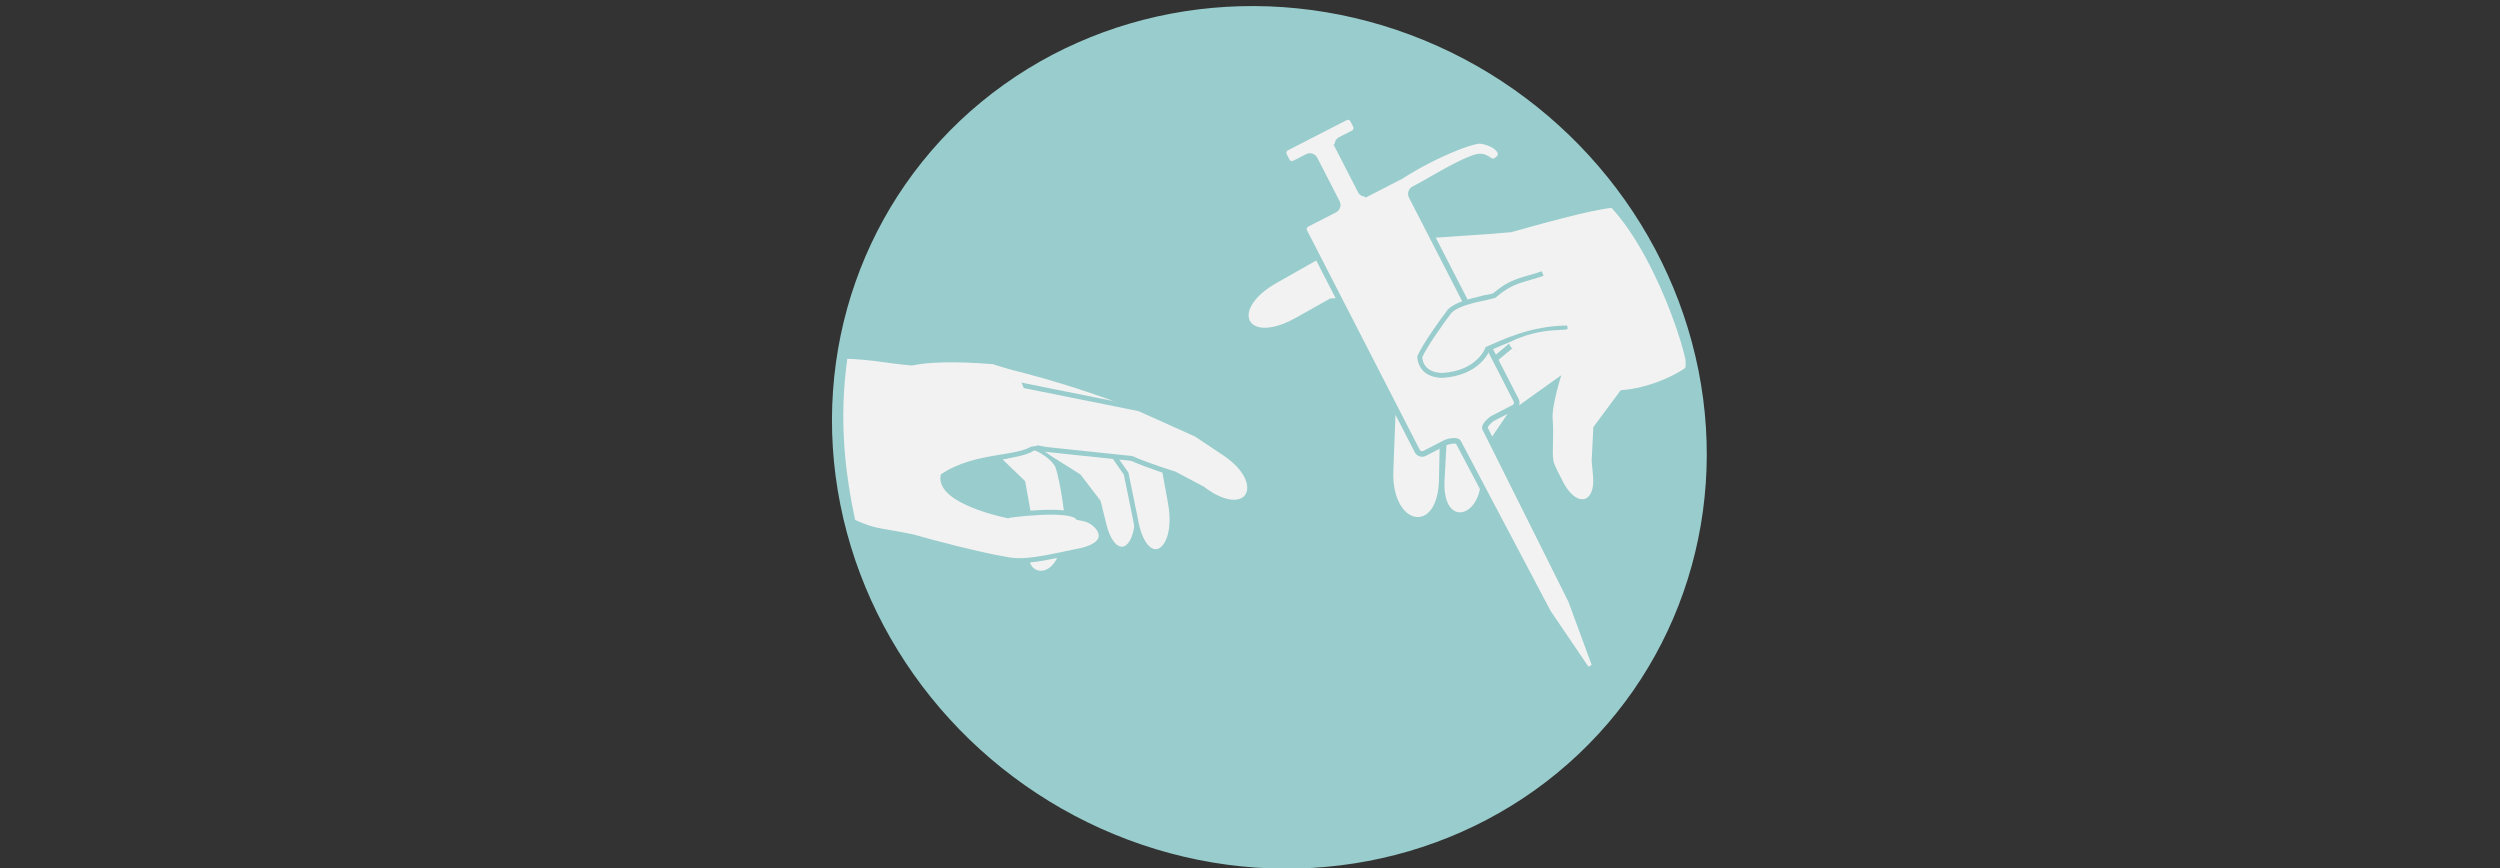 <?xml version="1.0" encoding="UTF-8" standalone="no"?>
<!-- Created with Inkscape (http://www.inkscape.org/) -->

<svg
   xmlns:dc="http://purl.org/dc/elements/1.1/"
   xmlns:cc="http://creativecommons.org/ns#"
   xmlns:rdf="http://www.w3.org/1999/02/22-rdf-syntax-ns#"
   xmlns:svg="http://www.w3.org/2000/svg"
   xmlns="http://www.w3.org/2000/svg"
   xmlns:sodipodi="http://sodipodi.sourceforge.net/DTD/sodipodi-0.dtd"
   xmlns:inkscape="http://www.inkscape.org/namespaces/inkscape"
   width="1440"
   height="500"
   viewBox="0 0 381 132.292"
   version="1.1"
   id="svg5244"
   inkscape:version="0.92.4 (5da689c313, 2019-01-14)"
   sodipodi:docname="icon_svg_hands.svg"
   inkscape:export-filename="C:\Users\Root\Desktop\graphics\landingpage\png_landingpage.png"
   inkscape:export-xdpi="96"
   inkscape:export-ydpi="96">
  <rect x="0" y="0" width="381" height="132.292" fill="#333333" stroke="none"/>
  <defs
     id="defs5238" />
  <sodipodi:namedview
     id="base"
     pagecolor="#ffffff"
     bordercolor="#666666"
     borderopacity="1.0"
     inkscape:pageopacity="0.0"
     inkscape:pageshadow="2"
     inkscape:zoom="1.979899"
     inkscape:cx="768.32548"
     inkscape:cy="245.01881"
     inkscape:document-units="mm"
     inkscape:current-layer="layer1"
     showgrid="false"
     units="px"
     showguides="true"
     inkscape:guide-bbox="true"
     inkscape:window-width="1920"
     inkscape:window-height="1001"
     inkscape:window-x="-9"
     inkscape:window-y="-9"
     inkscape:window-maximized="1"
     inkscape:pagecheckerboard="true">
    <sodipodi:guide
       position="157.956,90.604"
       orientation="0,1"
       id="guide5922"
       inkscape:locked="false" />
  </sodipodi:namedview>
  <g
     inkscape:label="Ebene 1"
     inkscape:groupmode="layer"
     id="layer1"
     transform="translate(0,-164.708)">
    <circle
       style="fill:#99cccc;fill-opacity:1;stroke:none;stroke-width:2.238;stroke-miterlimit:4;stroke-dasharray:none;stroke-opacity:1"
       id="path5254"
       cx="144.769"
       cy="258.57"
       transform="matrix(0.988,-0.154,0.195,0.981,0,0)"
       inkscape:export-xdpi="96"
       inkscape:export-ydpi="96"
       r="66.192" />
    <g
       id="g889"
       transform="translate(-13.588,5.688)">
      <g
         id="g877">
        <path
           inkscape:connector-curvature="0"
           class="cls-2"
           d="m 252.102,215.791 c -12.121,-4.69 -5.961,-3.161 -7.941,-3.746 0,0 -5.013,4.006 -7.238,6.377 -1.631,1.739 -2.806,6.777 -2.806,6.777 l -0.379,6.97 c -0.377,6.929 4.932,6.006 5.507,0.65 l 0.787,-5.858 3.364,-4.958 z"
           id="path3811-1-0"
           style="fill:#f2f2f2;stroke:none;stroke-width:0.746;stroke-opacity:1"
           sodipodi:nodetypes="ccccscccc" />
        <g
           id="g867">
          <path
             inkscape:connector-curvature="0"
             class="cls-2"
             d="m 260.598,218.472 c -3.06,-0.371 -7.418,-2.019 -9.025,-2.402 0,0 -1.587,4.941 -1.354,6.947 0.21,2.499 -0.136,4.47 0.108,6.277 0.207,0.799 1.167,2.563 1.167,2.563 2.159,4.741 5.256,3.98 4.878,-0.237 l -0.214,-2.391 0.255,-5.115 z"
             id="path6006"
             style="fill:#f2f2f2;stroke:none;stroke-width:0.529;stroke-opacity:1"
             sodipodi:nodetypes="ccccssccc" />
          <path
             inkscape:connector-curvature="0"
             class="cls-2"
             d="m 243.626,211.343 c 0.732,-6.103 -4.405,-5.394 -4.739,-6.27 -8.045,4.113 -6.987,6.123 -8.925,8.297 -2.583,4.364 -3.713,9.09 -3.713,9.09 l -0.313,8.342 c -0.312,8.323 6.784,9.852 6.956,1.286 l 0.136,-6.794 3.576,-8.077 z"
             id="path6010"
             style="fill:#f2f2f2;stroke:none;stroke-width:0.746;stroke-opacity:1"
             sodipodi:nodetypes="ccccssccc" />
          <path
             inkscape:connector-curvature="0"
             class="cls-2"
             d="m 238.887,205.073 c -0.872,-1.663 -0.006,-9.688 2.273,-10.433 l -14.47,0.991 -11.464,2.498 -7.046,3.987 c -7.317,4.141 -4.618,9.559 2.944,5.308 l 5.176,-2.91 c 0,0 7.126,-0.404 10.282,-1.429 3.722,1.096 12.305,1.987 12.305,1.987 z"
             id="path6012"
             style="fill:#f2f2f2;stroke:none;stroke-width:0.746;stroke-opacity:1"
             sodipodi:nodetypes="ccccssccc" />
          <path
             style="fill:#f2f2f2;stroke:#99cccc;stroke-width:0.849;stroke-opacity:1"
             id="path3803"
             d="m 218.622,176.957 -8.957,4.6 a 0.849,0.849 0 0 0 -0.367,1.143 l 0.427,0.831 a 0.849,0.849 0 0 0 1.143,0.367 l 1.956,-1.005 a 0.849,0.849 0 0 1 1.143,0.367 l 3.394,6.608 a 0.849,0.849 0 0 1 -0.367,1.143 l -4.222,2.168 a 0.849,0.849 0 0 0 -0.367,1.143 l 17.163,33.418 a 0.849,0.849 0 0 0 1.143,0.367 l 3.149,-1.617 c 0.415,-0.213 1.745,-0.486 1.989,-0.067 l 13.633,25.82 a 0.424,0.424 0 0 0 0.046,0.091 l 5.996,8.831 1.163,-0.597 -3.685,-10.018 c 0,0 -0.031,-0.06 -0.046,-0.091 l -13.044,-26.123 c -0.209,-0.408 0.798,-1.364 1.213,-1.578 l 3.149,-1.617 a 0.849,0.849 0 0 0 0.367,-1.143 l -15.941,-31.039 a 0.849,0.849 0 0 1 0.367,-1.143 c 2.454,-1.261 6.81,-4.042 9.395,-4.825 1.783,-0.543 2.107,1.056 3.066,0.506 1.872,-1.076 -0.102,-2.725 -2.322,-2.997 -1.137,-0.132 -7.055,2.115 -12.058,5.363 l -5.082,2.61 a 0.849,0.849 0 0 1 -1.143,-0.367 l -3.421,-6.661 a 0.849,0.849 0 0 1 0.367,-1.143 l 1.956,-1.005 a 0.849,0.849 0 0 0 0.367,-1.143 l -0.407,-0.793 a 0.849,0.849 0 0 0 -1.162,-0.405 z"
             class="cls-2"
             inkscape:connector-curvature="0" />
          <path
             inkscape:connector-curvature="0"
             class="cls-2"
             d="m 248.688,200.708 c -2.781,0.991 -4.554,0.912 -7.371,3.356 -1.443,0.475 -5.061,0.817 -6.763,2.332 -1.507,1.956 -3.807,5.277 -4.591,6.975 0,0 -0.086,2.746 3.361,2.864 5.66,-0.306 6.969,-4.044 6.969,-4.044 2.306,-0.977 6.578,-3.161 12.2,-3.189 14.249,-5.088 18.221,6.531 18.221,6.531 1.682,1.706 -3.408,-16.713 -11.38,-25.218 -3.214,0.248 -11.946,2.713 -17.772,4.36 -1.244,0.731 -3.277,3.201 -3.339,5.117 -0.076,2.341 0.251,3.283 1.053,4.417 0.287,0.406 2.041,-0.145 2.041,-0.145"
             id="path6008"
             style="fill:#f2f2f2;stroke:#99cccc;stroke-width:0.746;stroke-opacity:1"
             sodipodi:nodetypes="ccccccccccssc" />
          <path
             style="fill:#f2f2f2;fill-opacity:1;stroke:none;stroke-width:0.265px;stroke-linecap:butt;stroke-linejoin:miter;stroke-opacity:1"
             d="m 243.561,211.207 c -0.159,2.168 12.123,7.117 15.916,7.306 3.496,0.08 8.02,-1.421 10.945,-3.412 1.344,-5.922 -20.034,-14.87 -18.452,-8.706 0,0 0.377,1.934 0.522,2.605 0.247,0.701 -3.648,-0.43 -8.931,2.206 z"
             id="path6033"
             inkscape:connector-curvature="0"
             sodipodi:nodetypes="cccccc" />
        </g>
      </g>
      <path
         sodipodi:nodetypes="ccssc"
         inkscape:connector-curvature="0"
         id="path6073"
         d="m 243.814,195.158 c -1.366,0.129 -2.728,0.18 -3.326,0.341 -1.348,3.111 -1.883,1.602 -2.048,2.726 -0.17,1.164 -0.226,0.366 0.009,3.897 0.073,1.095 0.609,1.196 0.823,2.023"
         style="fill:none;stroke:#f2f2f2;stroke-width:1.482;stroke-linecap:butt;stroke-linejoin:miter;stroke-miterlimit:4;stroke-dasharray:none;stroke-opacity:1" />
    </g>
    <g
       id="g907"
       transform="translate(10.394,-9.449)">
      <path
         sodipodi:nodetypes="ccacssccc"
         style="fill:#f2f2f2;stroke:#99cccc;stroke-width:0.746;stroke-opacity:1"
         id="path3811-1"
         d="m 147.141,242.426 c -0.442,-5.474 -1.232,-6.862 -1.232,-6.862 0,0 7.74,0.83 10.981,2.766 2.411,1.44 5.684,6.217 5.684,6.217 l 0.387,6.368 c 0.49,8.052 -3.67,9.019 -5.093,3.281 l -0.882,-3.554 -2.97,-3.894 z"
         class="cls-2"
         inkscape:connector-curvature="0" />
      <g
         id="g897">
        <g
           id="g6004">
          <path
             sodipodi:nodetypes="ccccssccc"
             style="fill:#f2f2f2;stroke:#99cccc;stroke-width:0.529;stroke-opacity:1"
             id="path3811-1-2"
             d="m 141.862,244.026 c 2.706,-0.524 3.647,-0.954 5.279,-1.599 0,0 2.477,0.9 3.528,2.746 0.877,2.379 1.564,8.544 1.564,8.544 l -0.785,4.001 c -1.002,5.112 -5.874,4.587 -5.271,0.396 l 0.579,-4.028 -1.167,-6.475 z"
             class="cls-2"
             inkscape:connector-curvature="0" />
          <path
             sodipodi:nodetypes="ccccccccccccc"
             style="fill:#f2f2f2;stroke:#99cccc;stroke-width:0.746;stroke-opacity:1"
             id="path3805-5"
             d="m 154.875,253.24 c 1.788,0.315 4.978,3.537 -0.543,4.818 -5.427,1.117 -8.608,1.944 -11.466,1.324 -3.733,-0.616 -11.626,-2.654 -14.191,-3.428 -5.862,-1.16 -5.535,-0.744 -9.081,-2.294 -1.467,-6.969 -2.624,-15.159 -1.183,-25.218 4.674,0.188 6.114,0.697 10.146,1.041 3.933,-0.795 9.449,-0.421 12.421,-0.204 4.62,2.576 5.522,6.536 6.163,13.148 -2.644,1.758 -8.755,0.957 -13.823,4.241 -0.665,3.994 9.829,6.077 9.829,6.077 0.081,-0.065 9.515,-1.315 10.737,0.288 z"
             class="cls-2"
             inkscape:connector-curvature="0" />
          <path
             sodipodi:nodetypes="ccccssccc"
             style="fill:#f2f2f2;stroke:#99cccc;stroke-width:0.746;stroke-opacity:1"
             id="path3811-1-38"
             d="m 145.909,235.565 c -1.828,-5.868 -3.851,-4.876 -3.682,-5.799 8.902,2.063 17.756,5.227 20.992,6.686 3.809,1.717 3.535,7.603 3.535,7.603 l 1.227,6.762 c 1.44,7.937 -4.02,10.734 -5.388,2.167 l -1.368,-6.657 -5.276,-7.527 z"
             class="cls-2"
             inkscape:connector-curvature="0" />
          <path
             sodipodi:nodetypes="ccccssccc"
             style="fill:#f2f2f2;stroke:#99cccc;stroke-width:0.746;stroke-opacity:1"
             id="path3811-1-3"
             d="m 147.141,242.426 c 0,-1.47 -1.32,-7.834 -2.301,-9.668 l 18.379,3.693 8.68,3.897 4.337,2.895 c 6.993,4.668 3.517,10.667 -3.37,5.393 l -4.319,-2.286 c 0,0 -3.455,-1.016 -6.501,-2.333 -3.702,-0.387 -14.807,-1.532 -14.904,-1.593 z"
             class="cls-2"
             inkscape:connector-curvature="0" />
        </g>
        <path
           style="fill:none;stroke:#f2f2f2;stroke-width:1.058;stroke-linecap:butt;stroke-linejoin:miter;stroke-miterlimit:4;stroke-dasharray:none;stroke-opacity:1"
           d="m 140.682,230.15 2.715,0.825 c 0.184,0.147 1.093,1.026 1.443,1.783 1.335,3.083 1.821,5.987 2.301,9.413"
           id="path6075"
           inkscape:connector-curvature="0"
           sodipodi:nodetypes="cccc" />
      </g>
    </g>
  </g>
  <g
     inkscape:groupmode="layer"
     id="layer2"
     inkscape:label="finger" />
</svg>
